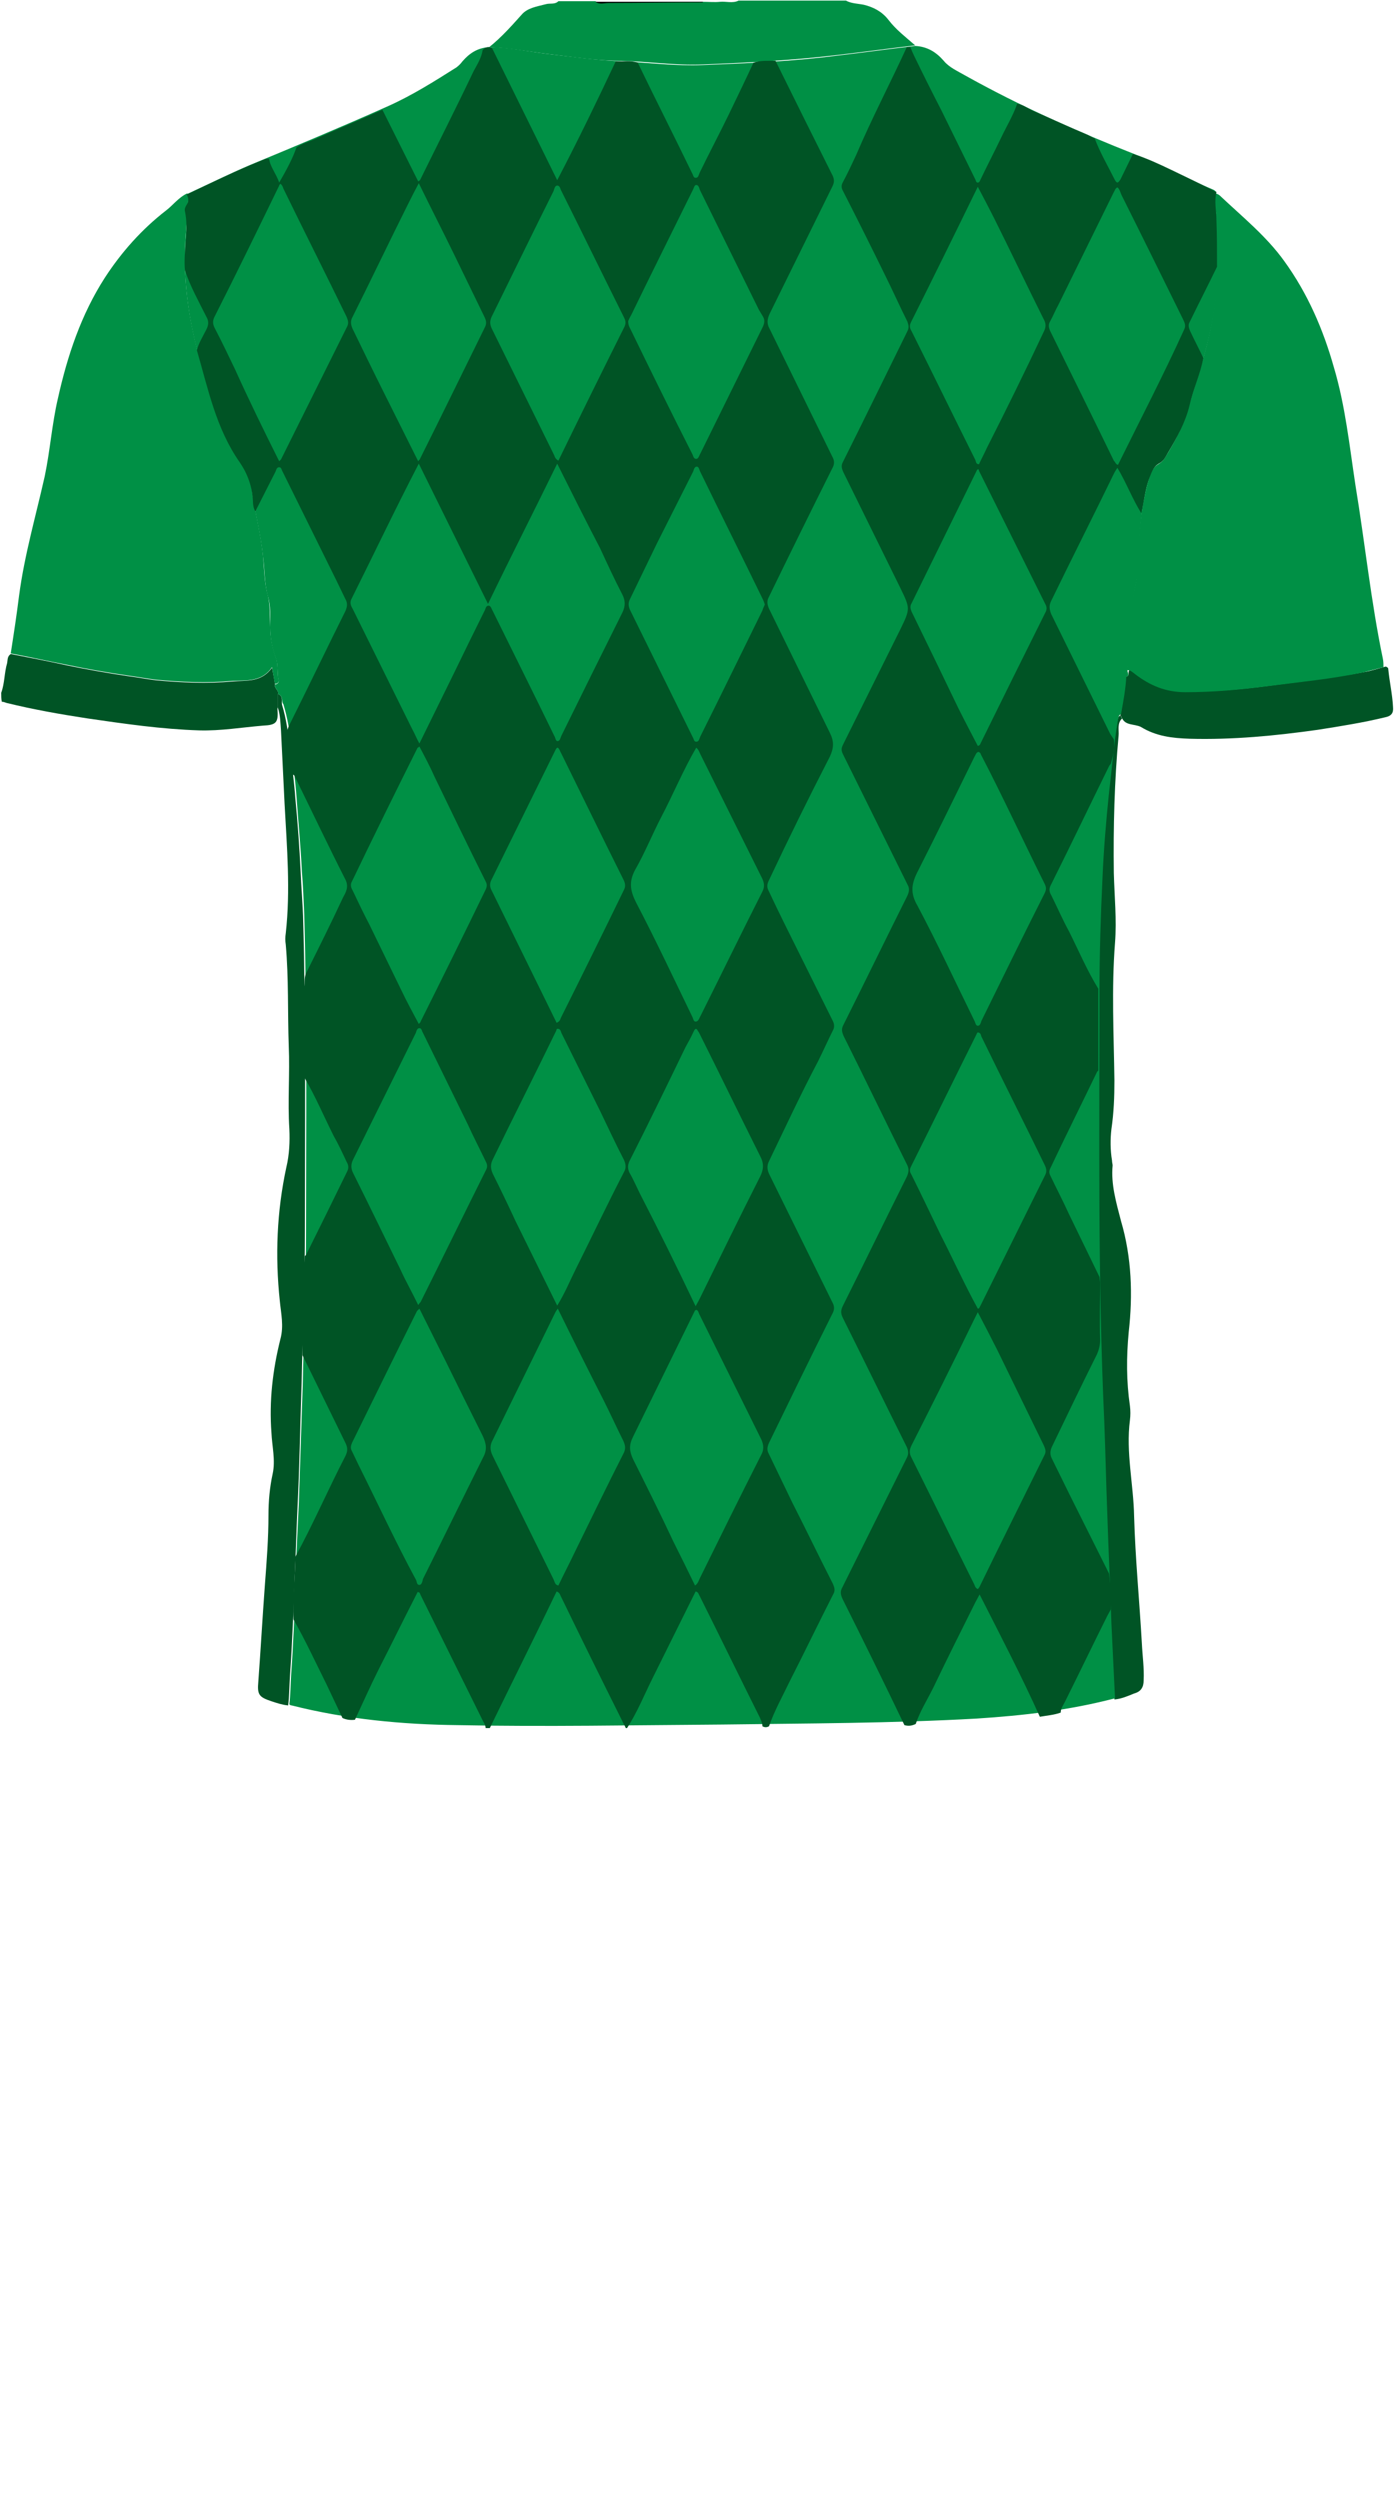 <!--?xml version="1.0" encoding="utf-8"?-->
<!-- Generator: Adobe Illustrator 24.2.3, SVG Export Plug-In . SVG Version: 6.00 Build 0)  -->
<svg version="1.1" id="Camada_1" xmlns="http://www.w3.org/2000/svg" xmlns:xlink="http://www.w3.org/1999/xlink" x="0px" y="0px" viewBox="0 0 234 419" style="enable-background:new 0 0 234 419;" xml:space="preserve">
<style type="text/css">
	.st0{fill:#01C801;}
	.st1{fill:#1E8889;}
	.st2{fill:#9D1616;}
	.st3{fill:#0E1880;}
	.st4{fill:#395825;}
</style>
<g onclick="select(this)" class="" id="c-gola-primaria" fill="#009045">
	<path d="M82,7.9c2-1.6,3.7-3.5,5.4-5.4c1-1.2,2.6-1.4,4.1-1.8c0.7-0.2,1.5,0.1,2.1-0.5c2.1,0,4.2,0,6.2,0
		c0.7,0.5,1.5,0.2,2.2,0.2c5.3,0,10.5-0.1,15.8-0.1c1,0,2,0.1,2.9,0c1-0.1,2.1,0.3,3.1-0.2c6,0,12,0,18,0c0.9,0.5,2,0.5,3,0.7
		c1.6,0.4,3,1.1,4.1,2.5c1.3,1.7,2.9,2.9,4.5,4.3c-4.3,0.5-8.6,1.1-12.9,1.6c-7.5,0.9-15.1,1.3-22.7,1.6c-4.5,0.2-9-0.5-13.5-0.6
		C100,10.2,95.8,9.5,91.5,9C88.3,8.6,85.2,8,82,7.9z"></path>
</g>
<path d="M117.8,0.4c-5.3,0-10.5,0.1-15.8,0.1c-0.7,0-1.5,0.3-2.2-0.2c6,0,12,0,18,0L117.8,0.4L117.8,0.4z"></path>
<g onclick="select(this)" class="" id="c-detalhe-lateral" fill="#005425">
	<path d="M46.6,116.3c1,0.4,0.5,1.3,0.7,1.9c0.7,2.3,1,4.7,1.3,7.1c0.3,2.8,0.7,5.6,0.9,8.4c0.4,4.2,0.7,8.3,0.9,12.5
		c0.1,2.4,0.3,4.9,0.4,7.3c0.5,17.7,0.3,35.4,0.3,53.1c0,6.6-0.2,13.2-0.4,19.8c-0.1,2.4-0.1,4.8-0.2,7.2
		c-0.2,6.1-0.3,12.2-0.6,18.3c-0.2,4.1-0.3,8.1-0.5,12.2c-0.2,5.6-0.4,11.2-0.8,16.8c-0.1,1.6-0.1,3.3-0.3,4.9
		c-1-0.1-1.9-0.4-2.8-0.7c-2.1-0.7-2.4-1.1-2.2-3.3c0.4-5.4,0.7-10.8,1.1-16.2c0.3-3.9,0.6-7.8,0.6-11.7c0-2.3,0.2-4.6,0.7-6.9
		c0.5-2.3-0.1-4.6-0.2-6.9c-0.4-5.3,0.2-10.5,1.5-15.7c0.6-2.2,0.1-4.3-0.1-6.4c-0.8-7.5-0.5-15,1.1-22.4c0.5-2.1,0.6-4.3,0.5-6.4
		c-0.3-4.6,0.1-9.3-0.1-13.9c-0.2-5.7,0-11.3-0.5-17c-0.1-0.6-0.1-1.3,0-1.9c0.8-7.2,0.2-14.4-0.2-21.7c-0.2-4.1-0.4-8.2-0.6-12.3
		c-0.1-1.2-0.1-2.5-0.5-3.7C46.6,117.7,46.6,117,46.6,116.3z"></path>
	<path d="M186.8,284.8c-0.2-4.2-0.4-8.4-0.6-12.5c-0.3-6.2-0.5-12.4-0.7-18.6c-0.2-5.1-0.3-10.2-0.5-15.3
		c-1.1-24-0.8-48.1-0.8-72.1c0-6.3,0.2-12.6,0.5-18.9c0.2-4.8,0.6-9.6,1.1-14.4c0.4-4.1,0.8-8.1,1.5-12.2c0.1-0.4,0.1-0.7,0.5-0.9
		c0.1,0.2,0.2,0.4,0.3,0.5c-0.9,0.8-0.5,2-0.6,2.9c-0.7,7.6-0.9,15.3-0.8,23c0.1,3.9,0.5,7.8,0.2,11.7c-0.6,7.7-0.2,15.4-0.1,23.1
		c0,2.7-0.1,5.4-0.5,8.1c-0.2,1.7-0.2,3.5,0.1,5.3c0,0.3,0.1,0.6,0.1,0.8c-0.3,3.2,0.6,6.2,1.4,9.3c1.8,6.1,2,12.4,1.3,18.6
		c-0.4,4.2-0.4,8.3,0.2,12.4c0.1,0.8,0.1,1.6,0,2.4c-0.7,5.4,0.6,10.7,0.7,16.1c0.2,7.1,0.9,14.2,1.3,21.3c0.1,2.1,0.4,4.1,0.3,6.2
		c0,1.2-0.5,1.9-1.6,2.2C189.1,284.2,188,284.7,186.8,284.8z"></path>
</g>
<g onclick="select(this)" class="" id="c-detalhe-punho" fill="#005425">
	<path d="M0.2,116.1c0.6-1.6,0.5-3.3,1-5c0.1-0.5,0-1.1,0.6-1.5c3.1,0.6,6.2,1.2,9.4,1.9c3.4,0.7,6.8,1.3,10.2,1.8
		c1.6,0.2,3.1,0.5,4.7,0.7c4.3,0.4,8.6,0.6,12.9,0.2c2.3-0.2,4.8,0.2,6.6-2.3c0.2,1.1,0.4,2,0.5,2.8c-0.2,0.6,0.7,1,0.5,1.6
		c0,0.7,0,1.4,0,2.2c0,0.1-0.1,0.2-0.1,0.3c0.2,2.3-0.2,2.7-2.4,2.8c-3.6,0.3-7.1,0.9-10.7,0.8c-6.3-0.2-12.5-1.1-18.7-2
		c-4.6-0.7-9.1-1.5-13.6-2.6c-0.3-0.1-0.5-0.2-0.8-0.2C0.2,117.1,0.2,116.6,0.2,116.1z"></path>
	<path d="M188.1,120.4c-0.1-0.2-0.2-0.4-0.3-0.5c0.4-2.1,0.7-4.3,0.9-6.5c0.8-0.1,0.2-0.8,0.7-1.2
		c0.5,0,0.9,0.4,1.3,0.7c2.5,1.9,5.1,3,8.4,3c4.6,0,9.2-0.4,13.7-1c5.3-0.7,10.7-1.3,16-2.3c1.2-0.2,2.3-0.6,3.5-0.9
		c0.2,0.1,0.4,0.2,0.4,0.4c0.2,2.1,0.7,4.3,0.8,6.4c0.1,1-0.3,1.5-1.3,1.7c-3.7,0.9-7.5,1.5-11.3,2.1c-7.1,1-14.3,1.7-21.5,1.5
		c-2.9-0.1-5.6-0.4-8.2-2C190.1,121.3,188.7,121.6,188.1,120.4z"></path>
</g>
<g onclick="select(this)" class="" id="c-estampa-primaria" fill="#009045">
	<path d="M46.6,116.3c0.2-0.6-0.7-1-0.5-1.6c0.5,0,0.7-0.5,0.6-0.7c-0.3-1.2,0-2.5-0.5-3.8c-0.6-1.6-0.9-3.3-0.9-5.1
		c0-1.7,0.1-3.6-0.4-5.2c-0.6-2.2-0.5-4.3-0.8-6.5c-0.4-4-1.5-8-2-12c-0.2-1.7-1.3-3.2-2.2-4.6c-0.8-1.3-1.7-2.5-2.3-3.9
		c-1.3-2.9-2-6-3-8.9c-2.7-8.2-4.2-16.7-3.4-25.4c0.1-1.1,0.1-2.3,0.1-3.4c0-0.9,0.5-1.8,0.1-2.7c3.5-1.6,6.9-3.3,10.4-4.8
		c7.7-3.2,15.4-6.4,23-9.8c4.1-1.8,7.9-4.2,11.7-6.6c0.4-0.3,0.7-0.6,1-1C78.7,8.9,80.1,8,82,7.9c3.2,0,6.3,0.7,9.5,1.1
		c4.3,0.5,8.5,1.1,12.8,1.3c4.5,0.2,9,0.8,13.5,0.6c7.6-0.3,15.1-0.6,22.7-1.6c4.3-0.5,8.6-1.1,12.9-1.6c2,0.1,3.5,1,4.8,2.5
		c0.9,1.1,2.3,1.7,3.5,2.4c9.3,5.2,19,9.5,28.9,13.4c4.4,1.7,8.5,4,12.8,5.8c0.2,0.1,0.3,0.2,0.5,0.4c-0.4,0.8-0.4,1.6,0,2.4
		c0.1,0.3,0.2,0.5,0.1,0.8c-0.3,0.9-0.1,1.8,0,2.7c0.4,5.3,0.2,10.6-0.8,15.8c-0.9,4.8-2.5,9.5-3.9,14.2c-0.9,3-2.2,5.6-3.8,8.2
		c-0.3,0.5-0.6,0.9-1.1,1.2c-0.9,0.5-1.3,1.3-1.6,2.2c-1.3,3.9-1.7,8-1.9,12.1c-0.1,1.9,0,3.8-0.4,5.6c-1,4.3-1.4,8.6-1.3,13
		c0,0.9-0.3,1.9-0.4,2.8c-0.1,2.2-0.5,4.3-0.9,6.5c-0.4,0.1-0.4,0.5-0.5,0.9c-0.7,4-1,8.1-1.5,12.2c-0.5,4.8-0.9,9.6-1.1,14.4
		c-0.3,6.3-0.5,12.6-0.5,18.9c0,24-0.3,48.1,0.8,72.1c0.2,5.1,0.3,10.2,0.5,15.3c0.2,6.2,0.5,12.4,0.7,18.6
		c0.2,4.2,0.4,8.4,0.6,12.5c-7.6,2-15.4,2.9-23.2,3.4c-14.2,0.8-28.4,0.8-42.7,1c-14.7,0.1-29.5,0.4-44.2,0.1
		c-9.4-0.1-18.8-1-27.9-3.3c-0.2,0-0.3-0.1-0.4-0.2c0.2-1.6,0.2-3.3,0.3-4.9c0.4-5.6,0.6-11.2,0.8-16.8c0.1-4.1,0.3-8.1,0.5-12.2
		c0.2-6.1,0.4-12.2,0.6-18.3c0.1-2.4,0.1-4.8,0.2-7.2c0.2-6.6,0.4-13.2,0.4-19.8c0-17.7,0.2-35.4-0.3-53.1c-0.1-2.4-0.2-4.9-0.4-7.3
		c-0.2-4.2-0.6-8.3-0.9-12.5c-0.2-2.8-0.6-5.6-0.9-8.4c-0.2-2.4-0.6-4.8-1.3-7.1C47.1,117.6,47.6,116.7,46.6,116.3z"></path>
	<path d="M188.7,113.4c0.1-0.9,0.4-1.9,0.4-2.8c-0.2-4.4,0.3-8.7,1.3-13c0.4-1.8,0.3-3.7,0.4-5.6
		c0.2-4.1,0.7-8.2,1.9-12.1c0.3-0.9,0.7-1.7,1.6-2.2c0.5-0.3,0.8-0.7,1.1-1.2c1.6-2.6,3-5.3,3.8-8.2c1.4-4.7,3-9.3,3.9-14.2
		c1-5.2,1.2-10.5,0.8-15.8c-0.1-0.9-0.2-1.8,0-2.7c0.1-0.3,0-0.5-0.1-0.8c-0.4-0.8-0.3-1.6,0-2.4c0.2,0.1,0.5,0.2,0.7,0.4
		c3.7,3.5,7.8,6.8,10.8,11c3.9,5.4,6.5,11.4,8.3,17.8c1.9,6.4,2.6,13.1,3.6,19.7c1.6,9.7,2.6,19.5,4.6,29.1c0.1,0.5,0.1,1,0.1,1.4
		c-1.2,0.3-2.3,0.6-3.5,0.9c-5.3,1.1-10.6,1.6-16,2.3c-4.6,0.6-9.1,1-13.7,1c-3.3,0-5.9-1.1-8.4-3c-0.4-0.3-0.8-0.7-1.3-0.7
		C188.9,112.6,189.5,113.3,188.7,113.4z"></path>
	<path d="M31.4,32.4c0.4,0.9,0,1.8-0.1,2.7c0,1.2,0,2.3-0.1,3.4c-0.8,8.7,0.7,17.1,3.4,25.4c1,3,1.7,6,3,8.9
		c0.6,1.4,1.5,2.6,2.3,3.9c0.9,1.5,2.1,2.9,2.2,4.6c0.5,4,1.6,7.9,2,12c0.2,2.2,0.2,4.3,0.8,6.5c0.4,1.7,0.3,3.5,0.4,5.2
		c0,1.7,0.3,3.4,0.9,5.1c0.5,1.2,0.2,2.5,0.5,3.8c0.1,0.3-0.1,0.7-0.6,0.7c-0.2-0.8-0.3-1.7-0.5-2.8c-1.7,2.5-4.3,2.2-6.6,2.3
		c-4.3,0.4-8.6,0.2-12.9-0.2c-1.6-0.2-3.2-0.5-4.7-0.7c-3.4-0.5-6.9-1.1-10.2-1.8c-3.1-0.6-6.2-1.3-9.4-1.9c0.5-3.2,1-6.5,1.4-9.7
		c0.9-6.8,2.8-13.3,4.3-20c0.9-4.3,1.2-8.7,2.2-13c1.6-7.2,3.9-14.1,7.9-20.3c2.8-4.3,6.2-8.1,10.2-11.2
		C29,34.4,29.9,33.1,31.4,32.4z"></path>
</g>
<g onclick="select(this)" class="" id="c-estampa-secundaria" fill="#005425">
	<path d="M82.1,7.9c0.2,0.1,0.3,0.1,0.4,0.2c3.6,7.3,7.2,14.6,10.9,22.1c3.5-6.7,6.7-13.3,9.8-19.9
		c1.2,0,2.5-0.2,3.7,0.2c3,6.2,6.1,12.3,9.1,18.5c0.2,0.3,0.2,0.8,0.6,0.8c0.5,0,0.5-0.5,0.7-0.9c1.6-3.3,3.3-6.5,4.9-9.8
		c1.4-2.9,2.8-5.8,4.1-8.6c1.2-0.4,2.5-0.3,3.7-0.3c3.2,6.5,6.4,12.9,9.6,19.3c0.3,0.7,0.2,1.2-0.1,1.8c-3.5,7.1-7,14.2-10.5,21.3
		c-0.4,0.9-0.5,1.6,0,2.5c3.5,7.1,7,14.3,10.5,21.4c0.4,0.7,0.4,1.3,0,2c-3.6,7.2-7.1,14.3-10.6,21.5c-0.4,0.7-0.3,1.3,0,2
		c3.4,6.9,6.8,13.9,10.2,20.8c0.7,1.4,0.7,2.5,0,4c-3.5,6.8-6.9,13.7-10.2,20.7c-0.3,0.6-0.4,1.1-0.1,1.7c0.9,1.9,1.8,3.8,2.7,5.6
		c2.7,5.4,5.4,10.9,8.1,16.3c0.2,0.4,0.3,0.9,0.1,1.4c-0.9,1.8-1.7,3.6-2.6,5.4c-2.9,5.5-5.5,11.1-8.2,16.7
		c-0.4,0.8-0.3,1.5,0.1,2.3c3.5,7.1,7,14.2,10.5,21.3c0.4,0.7,0.4,1.3,0,2c-3.6,7.2-7.1,14.4-10.6,21.6c-0.3,0.7-0.4,1.2,0,1.9
		c1.3,2.7,2.6,5.4,3.9,8.1c2.3,4.5,4.5,9.1,6.8,13.6c0.2,0.5,0.4,0.9,0.2,1.5c-2.5,4.9-4.9,9.9-7.4,14.8c-1.2,2.5-2.6,5-3.5,7.6
		c-0.4,0.2-0.7,0.2-1.1,0c0-0.5-0.2-0.9-0.4-1.4c-3.4-6.8-6.7-13.6-10.1-20.4c-0.2-0.3-0.2-0.7-0.7-0.8c-2.4,4.8-4.8,9.7-7.2,14.5
		c-1.4,2.8-2.6,5.8-4.3,8.4l-0.1,0l-0.1,0c-0.2-0.5-0.5-0.9-0.7-1.4c-3.4-6.8-6.8-13.7-10.1-20.5c-0.2-0.3-0.2-0.8-0.8-1
		c-3.7,7.7-7.5,15.3-11.2,22.9c-0.2,0-0.4,0-0.7,0c0-0.4-0.2-0.8-0.4-1.1c-3.5-7.1-7-14.1-10.5-21.2c-0.1-0.2-0.1-0.5-0.5-0.5
		c-0.1,0.2-0.2,0.4-0.3,0.6c-2.1,4.1-4.1,8.2-6.2,12.3c-1.4,2.8-2.7,5.7-4,8.5c-0.7,0.1-1.5,0-2.1-0.3c-0.9-1.9-1.8-3.8-2.7-5.7
		c-1.8-3.6-3.5-7.3-5.5-10.8c-0.2-3.5,0.3-7,0.3-10.5c3-5.5,5.5-11.3,8.4-16.9c0.4-0.8,0.4-1.4,0-2.2c-2.4-4.9-4.8-9.8-7.2-14.7
		c0-3.8,0-7.6,0-11.4c0-1.7,0.3-3.5,0.4-5.2c0.1-0.1,0.1-0.1,0.2-0.2c2.3-4.6,4.6-9.3,6.9-14c0.3-0.6,0.2-1.1-0.1-1.6
		c-0.7-1.5-1.4-3-2.2-4.4c-1.6-3.2-3-6.5-4.8-9.6c0-0.4-0.2-0.9-0.2-1.3c0-4.5,0-9.1,0-13.6c0.3-0.9,0-1.8,0.4-2.7
		c2.1-4.2,4.2-8.4,6.2-12.7c0.5-0.9,1-1.8,0.4-3c-2.9-5.7-5.6-11.4-8.4-17.1c-0.1-0.3-0.2-0.5-0.6-0.5c-0.2-2.2-0.5-4.3-0.9-6.5
		c0.1-0.8,0.3-1.5,0.7-2.2c3.1-6.2,6.1-12.5,9.2-18.7c0.3-0.7,0.4-1.3,0-2c-0.5-1-1-2.1-1.5-3.1c-3-6.1-6-12.1-9-18.2
		c-0.2-0.3-0.2-0.8-0.6-0.8c-0.5,0-0.5,0.6-0.7,0.9c-1.1,2.2-2.2,4.3-3.3,6.5c-0.3-0.5-0.4-1.1-0.4-1.7c-0.1-2.4-0.9-4.6-2.2-6.5
		c-4-5.7-5.3-12.3-7.2-18.8c0.3-1.2,1-2.3,1.6-3.5c0.4-0.8,0.4-1.4,0-2.1c-1.3-2.6-2.7-5.1-3.6-7.8c-0.3-3.3,0.7-6.6,0-9.9
		c-0.1-0.4,0.1-0.8,0.3-1.1c0.4-0.6,0.3-1.1,0-1.7c4.4-2.1,8.7-4.2,13.3-6c0.1,0,0.3,0,0.5,0c0.2,1.4,1.2,2.5,1.7,4
		c1.2-2.1,2.2-3.9,2.9-5.9c0.9-0.6,1.9-0.9,2.9-1.3c3.8-1.7,7.7-3.3,11.5-5c2,4,4,8,6,12c0.2-0.1,0.3-0.2,0.3-0.2
		c3-6.1,6.1-12.2,9-18.3c0.6-1.1,1.3-2.2,1.5-3.5C81.3,7.9,81.7,7.9,82.1,7.9z M93.4,77.7c-3.9,8-7.8,15.6-11.6,23.5
		c-3.9-7.9-7.7-15.6-11.6-23.5c-4,7.7-7.6,15.3-11.3,22.7c-0.3,0.6-0.1,1.1,0.2,1.6c3.3,6.7,6.7,13.5,10,20.2
		c0.4,0.7,0.7,1.5,1.2,2.4c2-4.1,3.9-7.9,5.8-11.8c1.7-3.5,3.4-7,5.1-10.4c0.2-0.3,0.2-0.9,0.7-0.9c0.4,0,0.5,0.6,0.7,0.9
		c3.4,6.9,6.9,13.9,10.3,20.9c0.2,0.3,0.2,0.8,0.5,0.9c0.5,0,0.5-0.5,0.7-0.9c3.4-6.9,6.8-13.8,10.2-20.6c0.6-1.2,0.5-2.1,0-3.1
		c-1.3-2.5-2.5-5.1-3.7-7.7C98.2,87.3,95.9,82.7,93.4,77.7z M70.1,218.7c0.2-0.3,0.3-0.4,0.4-0.5c3.7-7.4,7.3-14.8,11-22.2
		c0.2-0.4,0.2-0.8,0-1.2c-1-2.1-2.1-4.2-3.1-6.4c-2.5-5.1-5-10.2-7.5-15.3c-0.2-0.3-0.2-0.8-0.6-0.8c-0.4,0-0.5,0.5-0.6,0.8
		c-3.5,7.1-7,14.1-10.5,21.2c-0.4,0.8-0.4,1.5,0,2.3c2.7,5.4,5.3,10.8,7.9,16.1C68,214.7,69.1,216.6,70.1,218.7z M70.3,219.3
		c-0.2,0.2-0.3,0.3-0.4,0.4c-3.7,7.4-7.3,14.8-10.9,22.1c-0.2,0.5-0.3,0.9,0,1.4c0.4,0.8,0.7,1.5,1.1,2.3c3.2,6.4,6.2,12.9,9.6,19.2
		c0.2,0.3,0.1,0.9,0.6,0.9c0.4,0,0.5-0.6,0.6-1c3.4-6.8,6.7-13.6,10.1-20.4c0.7-1.3,0.5-2.3-0.1-3.6c-2.1-4.2-4.2-8.4-6.3-12.7
		C73.2,225.1,71.8,222.3,70.3,219.3z M128.2,101.3c-0.1-0.3-0.2-0.6-0.3-0.8c-3.5-7.2-7.1-14.4-10.6-21.6c-0.1-0.3-0.2-0.7-0.5-0.7
		c-0.4,0-0.5,0.5-0.6,0.8c-2,4-4.1,8.1-6.1,12.1c-1.5,3.1-3,6.2-4.5,9.3c-0.3,0.6-0.3,1.1,0,1.8c3.5,7.1,7,14.2,10.5,21.3
		c0.2,0.3,0.2,0.8,0.6,0.8c0.5,0,0.5-0.5,0.7-0.9c3.5-7,6.9-14,10.4-21.1C127.9,101.9,128.1,101.6,128.2,101.3z M46.8,77.3
		c0.2-0.2,0.3-0.3,0.3-0.3c3.7-7.4,7.4-14.9,11.1-22.3c0.3-0.6,0.1-1.1-0.1-1.6c-3.5-7.2-7.1-14.3-10.6-21.5
		c-0.1-0.3-0.2-0.6-0.5-0.8c-0.1,0.1-0.2,0.2-0.2,0.3c-3.6,7.4-7.2,14.8-10.9,22.1c-0.3,0.7-0.2,1.2,0.1,1.8
		c1.2,2.3,2.3,4.6,3.4,6.9C41.7,67,44.2,72.1,46.8,77.3z M70.1,77.3c0.2-0.3,0.3-0.3,0.3-0.4c3.7-7.4,7.3-14.8,10.9-22.1
		c0.3-0.6,0.2-1.1-0.1-1.7c-1.7-3.5-3.4-7-5.1-10.5c-1.9-3.9-3.9-7.8-5.9-11.9c-0.7,1.3-1.3,2.5-1.9,3.7c-3.1,6.2-6.1,12.5-9.2,18.7
		c-0.4,0.7-0.3,1.3,0,2c1.7,3.5,3.4,7,5.2,10.6C66.2,69.5,68.1,73.3,70.1,77.3z M116.6,218.9c0.4-0.7,0.6-1.1,0.8-1.5
		c3.3-6.7,6.6-13.5,10-20.2c0.6-1.2,0.7-2.2,0-3.5c-3.4-6.8-6.7-13.6-10.1-20.4c-0.1-0.2-0.2-0.4-0.3-0.5c-0.2-0.4-0.4-0.6-0.7,0
		c-0.4,0.9-0.9,1.8-1.4,2.7c-3.1,6.4-6.2,12.8-9.4,19.1c-0.3,0.7-0.3,1.2,0,1.9c0.7,1.2,1.2,2.4,1.8,3.6
		C110.5,206.3,113.5,212.4,116.6,218.9z M93.4,218.8c1.3-2.1,2.1-4.1,3.1-6.1c2.7-5.4,5.3-10.9,8.1-16.3c0.4-0.7,0.3-1.3,0-2
		c-1.4-2.7-2.7-5.5-4-8.2c-2.2-4.4-4.3-8.7-6.5-13.1c-0.1-0.3-0.2-0.7-0.6-0.7c-0.3,0-0.2,0.3-0.3,0.4c-3.5,7.2-7.1,14.3-10.6,21.5
		c-0.4,0.8-0.4,1.5,0,2.4c1.3,2.6,2.6,5.3,3.8,7.9C88.7,209.3,91,213.9,93.4,218.8z M70.3,125.1c-0.1,0.1-0.2,0.2-0.3,0.2
		c-3.7,7.4-7.4,14.9-11,22.4c-0.3,0.5-0.2,1,0.1,1.5c0.9,1.9,1.8,3.8,2.8,5.7c1.8,3.7,3.6,7.4,5.4,11.1c0.9,1.9,1.9,3.7,2.9,5.6
		c0.2-0.2,0.3-0.3,0.3-0.4c3.6-7.2,7.2-14.5,10.7-21.7c0.3-0.6,0.6-1.1,0.2-1.8c-2.9-5.8-5.7-11.6-8.5-17.4
		C72.1,128.5,71.2,126.8,70.3,125.1z M105.3,53.8c0,0.7,0.2,1,0.4,1.4c3.4,7,6.8,13.9,10.3,20.8c0.2,0.3,0.2,0.9,0.7,0.9
		c0.4,0,0.5-0.6,0.7-0.9c3.5-7.1,7-14.2,10.5-21.3c0.3-0.7,0.3-1.2-0.1-1.8c-0.2-0.3-0.4-0.7-0.6-1c-3.3-6.7-6.6-13.4-9.9-20.1
		c-0.1-0.3-0.2-0.8-0.6-0.8c-0.3,0-0.4,0.5-0.5,0.7c-3.5,7.1-7,14.1-10.4,21.1C105.5,53.3,105.4,53.6,105.3,53.8z M116.7,125.3
		c-2.2,3.8-3.9,7.9-5.9,11.7c-1.5,2.9-2.7,5.9-4.3,8.7c-1.1,2-0.9,3.5,0.1,5.5c3.3,6.3,6.3,12.7,9.4,19.1c0.2,0.3,0.2,0.9,0.6,0.9
		c0.5,0,0.6-0.6,0.8-0.9c3.5-7,6.9-14,10.4-20.9c0.4-0.8,0.3-1.4,0-2.1c-3.5-7-6.9-13.9-10.4-20.9
		C117.2,126,117.1,125.6,116.7,125.3z M93.6,77.2c3.7-7.6,7.4-15.1,11.1-22.5c0.3-0.7,0.1-1.1-0.2-1.7c-3.5-7-6.9-14-10.4-21
		c-0.2-0.3-0.2-0.9-0.7-0.9c-0.4,0-0.5,0.6-0.6,0.9c-3.5,7-6.9,14-10.4,21.1c-0.3,0.7-0.3,1.2,0,1.9c3.5,7.1,7,14.2,10.5,21.3
		C93,76.6,93.1,76.9,93.6,77.2z M116.5,265.7c0.5-0.3,0.6-0.8,0.8-1.2c3.4-6.9,6.8-13.8,10.3-20.7c0.5-0.9,0.4-1.7,0-2.6
		c-3.4-6.9-6.9-13.9-10.3-20.8c-0.2-0.3-0.2-0.8-0.6-0.9c-0.1,0.1-0.2,0.1-0.2,0.1c-3.5,7.1-6.9,14.1-10.4,21.2
		c-0.7,1.4-0.6,2.4,0,3.7c2.3,4.6,4.6,9.2,6.8,13.9C114.1,260.8,115.3,263.2,116.5,265.7z M93.3,171.4c0.5-0.2,0.6-0.5,0.7-0.8
		c3.6-7.2,7.1-14.3,10.6-21.5c0.3-0.6,0.2-1.1-0.1-1.7c-3.5-7-6.9-14-10.4-21.1c-0.2-0.3-0.3-0.8-0.6-1c-0.2,0-0.3,0.2-0.4,0.4
		c-3.6,7.3-7.2,14.6-10.8,21.9c-0.2,0.5-0.2,0.9,0,1.4C86,156.5,89.6,163.9,93.3,171.4z M93.5,219.3c-0.2,0.3-0.3,0.4-0.4,0.6
		c-3.5,7.1-7,14.3-10.5,21.4c-0.5,0.9-0.5,1.7,0,2.7c3.4,6.9,6.8,13.8,10.2,20.7c0.2,0.4,0.2,0.9,0.8,1c0.9-1.9,1.9-3.8,2.8-5.7
		c2.7-5.5,5.4-11.1,8.2-16.6c0.3-0.7,0.2-1.2-0.1-1.9c-1.1-2.2-2.1-4.4-3.2-6.6C98.7,229.8,96.1,224.6,93.5,219.3z"></path>
	<path d="M152,7.9c0.2,0,0.4,0,0.6,0c0.2,0.5,0.4,1,0.6,1.4c1.5,3.1,3,6.1,4.6,9.2c1.9,3.9,3.8,7.7,5.7,11.6
		c0.1,0.2,0.1,0.5,0.4,0.5c0.3,0,0.4-0.4,0.5-0.6c1.1-2.3,2.3-4.6,3.4-6.9c0.9-1.9,2-3.7,2.7-5.7c0.9,0.1,1.7,0.7,2.5,1.1
		c3,1.3,6,2.7,9.1,4c0.5,0.2,0.9,0.5,1.4,0.7c0.9,2.4,2.2,4.6,3.4,7c0.4,0.7,0.6,0.3,0.9-0.1c0.7-1.4,1.4-2.9,2.1-4.3
		c2.3,0.7,4.4,1.7,6.5,2.7c2.5,1.2,5,2.4,7.5,3.7c-0.4,1.6,0,3.1,0,4.7c0.1,2.6,0.1,5.2,0.1,7.8c-1.5,3.1-3.1,6.2-4.6,9.3
		c-0.3,0.5-0.1,1,0.1,1.5c0.7,1.5,1.5,3,2.2,4.5c-0.5,2.7-1.7,5.2-2.3,7.9c-0.7,2.9-2.1,5.4-3.6,7.9c-0.4,0.7-0.7,1.4-1.4,1.8
		c-1,0.5-1.3,1.4-1.7,2.4c-0.8,1.9-0.9,4-1.4,6c-1.5-2.4-2.5-5.1-4-7.6c-0.2,0.3-0.4,0.6-0.5,0.8c-3.5,7.2-7.1,14.3-10.6,21.5
		c-0.4,0.8-0.3,1.4,0,2.2c3.3,6.7,6.6,13.4,9.9,20.1c0.2,0.3,0.4,0.6,0.6,0.9c0.2,1.4-0.1,2.7-0.5,4.1c-0.1,0.1-0.2,0.2-0.3,0.4
		c-3.3,6.7-6.5,13.4-9.8,20c-0.3,0.6-0.2,1.1,0.1,1.6c1,2,1.9,4.1,3,6.1c1.6,3.2,3,6.5,4.9,9.6c0,4.6,0,9.1,0,13.7
		c-0.1,0.1-0.1,0.1-0.2,0.2c-2.6,5.4-5.3,10.8-7.9,16.3c-0.2,0.5-0.1,0.8,0.1,1.2c1,2.1,2.1,4.2,3.1,6.4c1.7,3.5,3.4,7,5.1,10.5
		c0,0.3,0.1,0.7,0.1,1c0,3.2-0.1,6.4,0,9.6c0,0.8-0.2,1.6-0.5,2.3c-2.6,5.2-5.1,10.4-7.6,15.6c-0.3,0.7-0.3,1.3,0,1.9
		c1,2,2,4.1,3,6.1c2.2,4.4,4.4,8.8,6.6,13.2c0.2,2,0.5,4,0.3,6c-0.2,0.4-0.4,0.7-0.6,1.1c-2.4,4.8-4.7,9.6-7.1,14.4
		c-0.3,0.6-0.7,1.1-0.7,1.8c-1.1,0.4-2.4,0.5-3.5,0.7c-3.1-6.9-6.6-13.6-10.1-20.5c-0.3,0.6-0.5,0.9-0.7,1.3
		c-2.4,4.8-4.8,9.6-7.1,14.4c-1,2-2.2,3.9-2.9,6c-0.6,0.3-1.2,0.4-1.9,0.2c-3.4-7.1-6.9-14.2-10.4-21.2c-0.3-0.7-0.4-1.2,0-1.9
		c3.6-7.2,7.2-14.5,10.8-21.7c0.3-0.6,0.3-1.1,0-1.8c-3.6-7.2-7.1-14.4-10.7-21.6c-0.4-0.8-0.4-1.3,0-2.1
		c3.6-7.2,7.1-14.4,10.7-21.6c0.3-0.7,0.4-1.2,0.1-1.9c-3.6-7.2-7.1-14.5-10.7-21.7c-0.3-0.7-0.4-1.2,0-1.9
		c3.6-7.2,7.1-14.4,10.7-21.6c0.3-0.7,0.4-1.2,0-1.9c-3.6-7.3-7.2-14.5-10.8-21.8c-0.3-0.6-0.3-1,0-1.6c3.2-6.4,6.4-12.9,9.6-19.3
		c1.7-3.5,1.7-3.5,0-7c-3.2-6.5-6.4-13-9.6-19.5c-0.2-0.5-0.3-0.9-0.1-1.4c3.7-7.4,7.3-14.8,10.9-22.1c0.3-0.6,0.2-1,0-1.6
		c-1.3-2.6-2.5-5.3-3.8-7.9c-2.3-4.7-4.6-9.3-7-14c-0.3-0.5-0.3-1,0-1.5c0.8-1.5,1.5-3,2.2-4.5C146.1,19.9,149.2,14,152,7.9z
		 M164,78.6c-0.1,0.1-0.2,0.1-0.2,0.1c-3.7,7.5-7.3,14.9-11,22.4c-0.3,0.5-0.2,0.9,0,1.4c2.6,5.3,5.2,10.7,7.8,16.1
		c1.1,2.2,2.2,4.3,3.3,6.4c0.4-0.1,0.4-0.3,0.5-0.5c3.6-7.3,7.2-14.6,10.8-21.8c0.3-0.5,0.3-1,0-1.5c-3.7-7.4-7.4-14.9-11.1-22.3
		C164.1,78.7,164,78.7,164,78.6z M187.4,77.9c3.7-7.5,7.6-15,11.1-22.7c0.3-0.6,0.1-1.1-0.2-1.7c-3.4-6.9-6.8-13.8-10.3-20.8
		c-0.2-0.4-0.3-1-0.7-1.3c-0.4,0.2-0.4,0.5-0.6,0.8c-3.1,6.3-6.2,12.6-9.3,18.9c-0.5,0.9-0.9,1.9-1.4,2.8c-0.3,0.5-0.2,1,0,1.5
		c3.6,7.3,7.2,14.6,10.7,21.8C187,77.5,187,77.8,187.4,77.9z M163.9,219.3c0.3,0,0.3-0.3,0.4-0.4c3.6-7.3,7.3-14.7,10.9-22
		c0.3-0.6,0.2-1.1-0.1-1.7c-3.5-7.2-7.1-14.3-10.6-21.5c-0.1-0.3-0.1-0.6-0.6-0.7c-0.1,0.1-0.2,0.2-0.2,0.3
		c-3.7,7.4-7.3,14.8-11,22.2c-0.3,0.6-0.2,0.9,0.1,1.4c1.7,3.4,3.3,6.8,4.9,10.1C159.8,211.1,161.7,215.3,163.9,219.3z M163.9,219.9
		c-0.3,0.6-0.5,1-0.7,1.4c-3.4,7-6.9,14-10.4,20.9c-0.4,0.8-0.4,1.4,0,2.1c3.5,7,6.9,14,10.4,21c0.2,0.3,0.2,0.8,0.7,1
		c0.1-0.1,0.2-0.2,0.3-0.4c3.6-7.4,7.3-14.8,10.9-22.1c0.3-0.6,0.1-1-0.1-1.5c-2.6-5.3-5.2-10.7-7.8-16
		C166.2,224.3,165.1,222.2,163.9,219.9z M163.9,31.3c-3.8,7.8-7.5,15.3-11.2,22.7c-0.3,0.6-0.2,1,0.1,1.5
		c3.6,7.2,7.1,14.4,10.7,21.6c0.1,0.3,0.1,0.7,0.6,0.7c0.4-0.9,0.9-1.8,1.3-2.7c3.3-6.5,6.5-13,9.6-19.6c0.4-0.8,0.3-1.4-0.1-2.1
		c-2.8-5.6-5.5-11.3-8.3-16.9C165.8,34.9,164.9,33.2,163.9,31.3z M164,126c-0.4,0.1-0.5,0.6-0.7,0.9c-3.1,6.3-6.2,12.7-9.4,19
		c-1.1,2.1-1.4,3.7-0.1,5.9c3.4,6.4,6.4,12.9,9.6,19.4c0.1,0.3,0.2,0.7,0.5,0.7c0.4,0,0.5-0.5,0.6-0.8c3.5-7.1,7-14.3,10.6-21.4
		c0.3-0.6,0.3-1,0-1.6c-3.6-7.2-7-14.6-10.7-21.7C164.4,126.3,164.3,126.1,164,126z"></path>
</g>
</svg>
